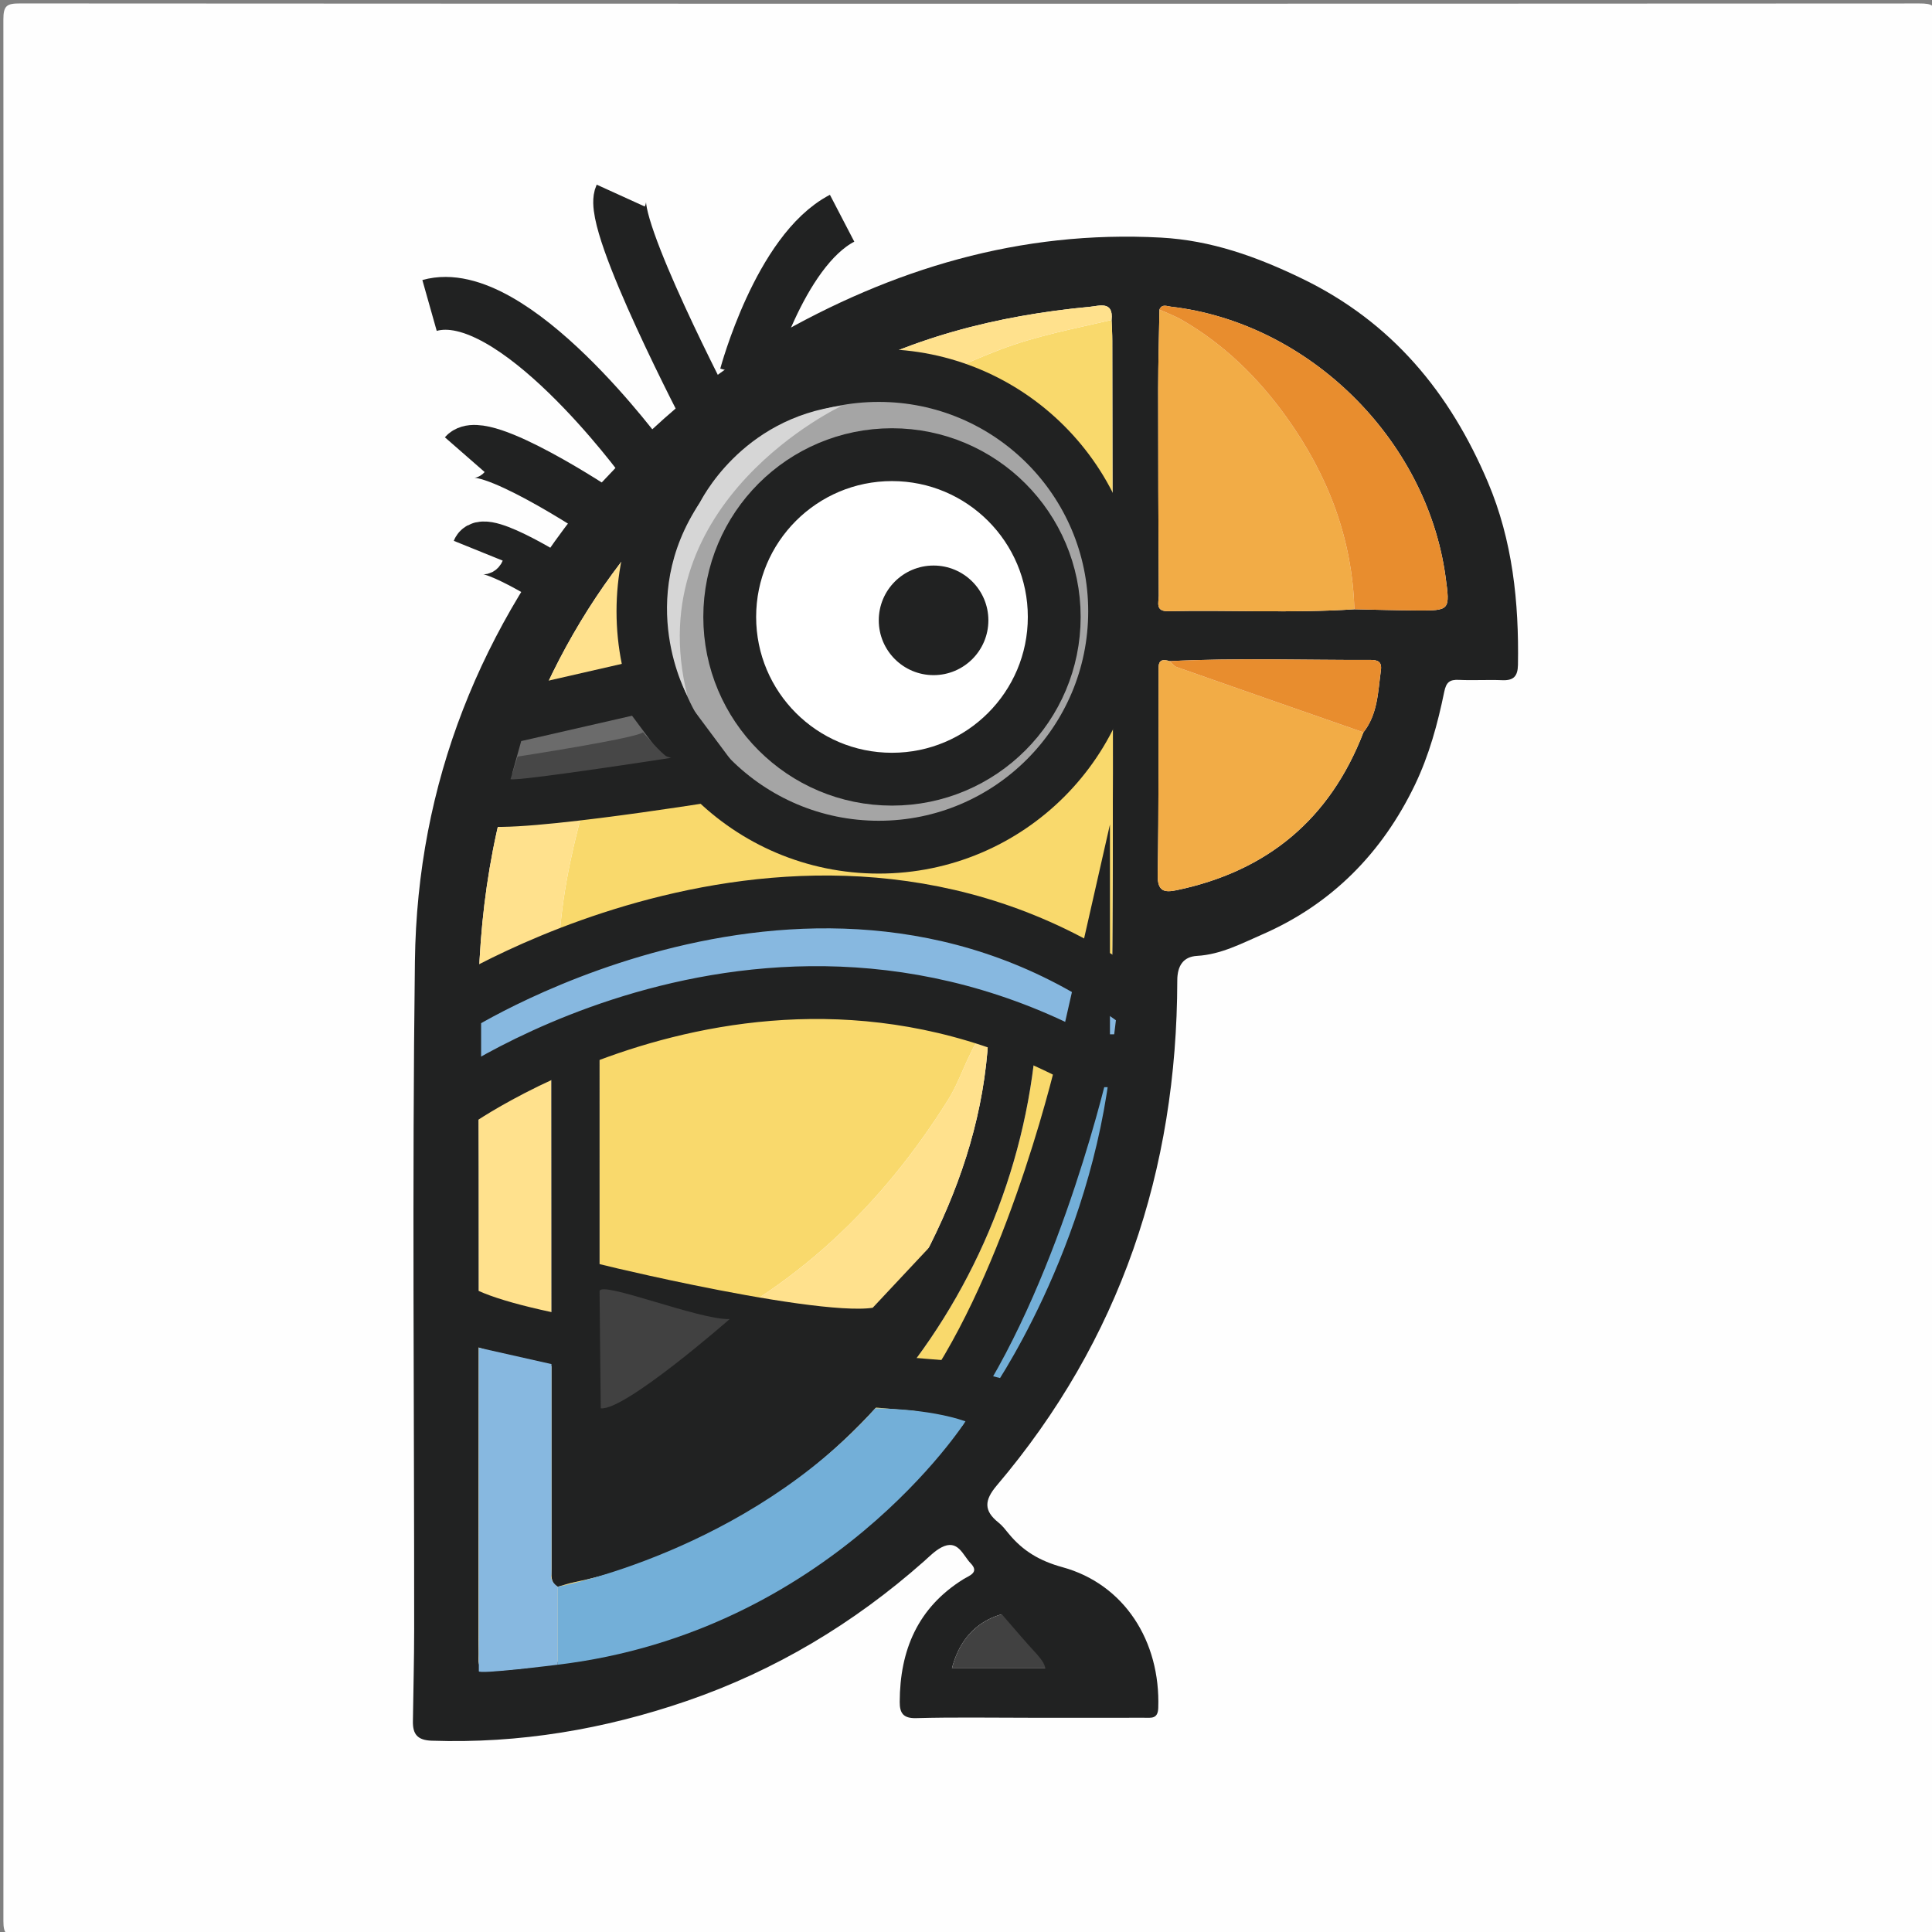 <?xml version="1.0" encoding="utf-8"?>
<!-- Generator: Adobe Illustrator 16.0.0, SVG Export Plug-In . SVG Version: 6.00 Build 0)  -->
<!DOCTYPE svg PUBLIC "-//W3C//DTD SVG 1.1//EN" "http://www.w3.org/Graphics/SVG/1.1/DTD/svg11.dtd">
<svg version="1.1" id="Layer_1" xmlns="http://www.w3.org/2000/svg" xmlns:xlink="http://www.w3.org/1999/xlink" x="0px" y="0px"
	 width="512px" height="512px" viewBox="0 0 512 512" enable-background="new 0 0 512 512" xml:space="preserve">
<rect x="0" y="0" width="512" height="512" fill="#808080" stroke="none"/>
<g>
	<path fill="#FEFEFE" d="M257.014,513c-83.979,0-167.958-0.021-251.938,0.085c-3.261,0.004-4.18-0.434-4.178-4.009
		C1.015,341.117,1.017,173.158,0.893,5.199C0.89,1.455,1.83,0.912,5.299,0.914C173.091,1.013,340.884,1.012,508.676,0.92
		c3.403-0.002,4.439,0.443,4.438,4.254c-0.13,167.959-0.127,335.918-0.016,503.877c0.005,3.526-0.836,4.042-4.146,4.037
		C424.972,512.977,340.992,513,257.014,513z"/>
	<path fill="#212222" d="M172.45,114.147c9.294-8.628,19.234-16.428,29.987-23.172c0.703-0.44,1.393-0.906,2.11-1.321
		c31.892-18.46,65.917-28.701,103.104-26.689c13.316,0.72,25.373,5.039,37.438,10.882c23.855,11.552,39.183,30.257,49.22,53.944
		c6.536,15.422,8.25,31.775,7.965,48.409c-0.057,3.023-1.164,4.184-4.161,4.061c-3.826-0.156-7.67,0.096-11.493-0.084
		c-2.448-0.115-3.361,0.62-3.883,3.166c-1.739,8.472-4.012,16.833-7.78,24.669c-8.701,18.07-22.081,31.629-40.445,39.629
		c-5.438,2.37-10.956,5.316-17.271,5.678c-3.651,0.209-5.243,2.605-5.249,6.509c-0.08,50.268-15.105,95.265-47.837,133.841
		c-3.318,3.916-3.494,6.688,0.467,9.834c1.023,0.817,1.854,1.905,2.691,2.933c3.752,4.576,8.213,7.229,14.242,8.883
		c16.346,4.479,26.013,19.563,25.393,37.324c-0.104,2.946-1.863,2.579-3.676,2.58c-10.164,0.005-20.33,0.002-30.494,0.002
		c-9.998,0-20-0.175-29.989,0.1c-3.484,0.094-4.363-1.403-4.355-4.295c0.038-13.72,4.795-24.988,16.832-32.495
		c1.583-0.988,4.375-1.776,1.961-4.255c-2.076-2.135-3.354-6.511-7.769-4.186c-1.729,0.911-3.169,2.409-4.661,3.73
		c-18.53,16.396-39.394,28.908-62.79,36.951c-21.87,7.519-44.377,11.323-67.604,10.529c-3.819-0.131-5.025-1.768-4.98-5.114
		c0.109-8.155,0.333-16.313,0.337-24.471c0.029-58.983-0.555-117.979,0.196-176.961c0.602-47.271,17.438-88.924,47.803-125.096
		 M284.029,442.141c1.912,0.763,3.916,0.635,5.912,0.646c3.479,0.027,4.02-1.305,2.246-4.229
		c-4.188-6.898-9.375-12.108-18.227-11.683c-11.493-0.438-19.043,4.936-21.69,15.264
		C262.825,442.141,273.428,442.141,284.029,442.141z M361.324,194.08c3.813-4.841,3.845-10.741,4.629-16.438
		c0.322-2.336-0.854-2.766-2.863-2.757c-17.707,0.074-35.418-0.583-53.12,0.326c-3.349-1.063-2.923,1.233-2.927,3.237
		c-0.034,17.825,0.057,35.652-0.24,53.473c-0.068,4.338,1.779,4.666,5.043,3.982C335.87,230.872,352.476,217.064,361.324,194.08z
		 M307.269,82.051c-0.117,6.976-0.341,13.951-0.344,20.927c-0.009,18.293,0.063,36.586,0.157,54.878
		c0.01,1.732-1.011,4.192,2.489,4.119c16.448-0.345,32.909,0.566,49.351-0.51c5.479,0.107,10.954,0.278,16.436,0.31
		c8.949,0.052,8.949,0.015,7.727-8.938c-5.008-36.535-36.322-67.329-72.818-71.569C309.233,81.147,307.914,80.473,307.269,82.051z
		 M294.581,84.791c0.551-5.132-3.313-3.718-5.713-3.492c-24.714,2.321-48.39,8.285-70.088,20.778
		c-36.584,21.065-63.025,51.002-78.59,90.344c-9.735,24.607-13.587,50.194-13.446,76.632c0.294,55.303,0.089,110.606,0.09,165.909
		c0,1.499,0.071,3,0.017,4.496c-0.088,2.395,0.628,3.615,3.403,3.384c6.112-0.511,12.243-0.765,18.146-2.66
		c4.884,0.745,9.356-0.795,13.973-2.137c54.138-15.741,93.63-48.363,116.359-100.46c8.916-20.435,15.615-41.696,15.85-63.97
		c0.643-61.106,0.209-122.224,0.189-183.337C294.77,88.449,294.646,86.62,294.581,84.791z"/>
	<path fill="#F9D96C" d="M294.581,84.791c0.065,1.829,0.188,3.658,0.188,5.487c0.02,61.113,0.453,122.23-0.189,183.337
		c-0.232,22.273-6.934,43.535-15.85,63.97c-22.729,52.097-62.225,84.719-116.359,100.46c-4.616,1.342-9.088,2.882-13.973,2.137
		c-0.195-6.558-0.391-13.111-0.585-19.674c1.434-0.396,2.849-0.888,4.303-1.188c70.158-14.639,120.09-79.385,122.916-150.631
		c0.237-5.992-0.892-6.967-6.755-6.781c-3.229,0.101-4.938,1.615-5.326,4.74c-0.354,2.807-0.684,5.61-1.021,8.416
		c-3.039-0.207-3.807,2.239-4.812,4.263c-1.996,4.013-3.474,8.333-5.837,12.104c-17.625,28.131-40.701,50.305-71.227,64.104
		c-6.646,3.004-13.417,5.82-20.785,6.668c-0.129-1.99-0.37-3.979-0.371-5.971c-0.017-28.164,0.018-56.326-0.003-84.486
		c-0.006-8.241-0.069-8.229-7.949-9.053c-0.983-0.104-1.943-0.438-2.914-0.66c-0.525-12.735,1.12-25.259,3.975-37.62
		c14.667-63.513,51.515-108.027,112.792-131.672C274.471,89.006,284.574,87.14,294.581,84.791z M259.125,163.441
		c0.009-8.155-5.288-13.609-13.179-13.567c-7.594,0.04-12.976,5.502-13.061,13.257c-0.086,7.857,5.547,13.896,13.044,13.98
		C253.649,177.199,259.116,171.537,259.125,163.441z"/>
	<path fill="#FFE18D" d="M147.813,420.508c0.195,6.563,0.39,13.116,0.585,19.674c-5.902,1.896-12.034,2.149-18.146,2.66
		c-2.774,0.231-3.491-0.989-3.403-3.384c0.055-1.496-0.017-2.997-0.017-4.496c-0.001-55.303,0.204-110.606-0.09-165.909
		c-0.141-26.438,3.711-52.024,13.446-76.632c15.565-39.342,42.006-69.278,78.59-90.344c21.699-12.493,45.375-18.457,70.088-20.778
		c2.399-0.226,6.264-1.64,5.713,3.492c-10.007,2.349-20.11,4.215-29.782,7.946c-61.277,23.645-98.125,68.159-112.792,131.672
		c-2.854,12.361-4.5,24.885-3.975,37.62c-1.982,1.516-1.949,3.656-1.947,5.867c0.044,49.248,0.061,98.498,0.088,147.742
		C146.174,417.438,145.793,419.384,147.813,420.508z"/>
	<path fill="#F2AC46" d="M358.922,161.465c-16.438,1.076-32.902,0.165-49.351,0.51c-3.5,0.073-2.479-2.387-2.489-4.119
		c-0.099-18.292-0.166-36.585-0.157-54.878c0.003-6.976,0.227-13.951,0.344-20.927c1.956,0.886,3.999,1.62,5.854,2.684
		c11.271,6.469,20.35,15.413,27.845,25.869C351.836,125.768,358.372,142.593,358.922,161.465z"/>
	<path fill="#F2AC46" d="M361.324,194.08c-8.853,22.984-25.454,36.792-49.479,41.823c-3.264,0.684-5.111,0.355-5.043-3.982
		c0.297-17.82,0.206-35.647,0.24-53.473c0.004-2.004-0.422-4.301,2.928-3.237c0.612,0.532,1.143,1.312,1.854,1.562
		C328.31,182.576,344.819,188.323,361.324,194.08z"/>
	<path fill="#E88D2E" d="M358.922,161.465c-0.55-18.872-7.086-35.697-17.956-50.861c-7.495-10.456-16.574-19.4-27.845-25.869
		c-1.854-1.063-3.896-1.798-5.854-2.684c0.646-1.578,1.969-0.903,2.993-0.784c36.496,4.24,67.813,35.034,72.818,71.569
		c1.227,8.953,1.227,8.99-7.729,8.938C369.876,161.743,364.399,161.572,358.922,161.465z"/>
	<path fill="#E88D2E" d="M361.324,194.08c-16.505-5.757-33.019-11.504-49.504-17.308c-0.711-0.25-1.237-1.029-1.854-1.562
		c17.701-0.909,35.412-0.252,53.119-0.326c2.01-0.009,3.188,0.421,2.863,2.757C365.169,183.339,365.14,189.239,361.324,194.08z"/>
	<path fill="#414141" d="M284.029,442.141c-10.604,0-21.204,0-31.754,0c2.647-10.328,10.198-15.697,21.691-15.264
		c1.284,1.48,2.54,2.987,3.857,4.438C280.688,434.472,283.822,437.464,284.029,442.141z"/>
	<path fill="#212222" stroke="#212222" stroke-width="14" stroke-miterlimit="10" d="M284.029,442.141
		c-0.207-4.677-3.342-7.669-6.206-10.822c-1.317-1.45-2.573-2.957-3.857-4.438c8.849-0.43,14.033,4.78,18.222,11.685
		c1.773,2.925,1.234,4.257-2.246,4.229C287.945,442.771,285.941,442.899,284.029,442.141z"/>
	<path fill="#212222" d="M147.813,420.508c-2.02-1.124-1.639-3.065-1.64-4.865c-0.027-49.248-0.044-98.496-0.088-147.746
		c-0.002-2.211-0.035-4.352,1.947-5.867c0.971,0.229,1.93,0.563,2.914,0.662c7.88,0.822,7.943,0.813,7.949,9.055
		c0.021,28.158-0.013,56.32,0.003,84.484c0.001,1.988,0.242,3.979,0.371,5.973c-0.09,12.641-0.051,25.281-0.338,37.922
		c-0.103,4.543,1.98,4.729,5.183,3.336c6.517-2.838,13.188-5.42,19.418-8.807c27.758-15.066,48.95-36.602,63.087-64.973
		c8.592-17.242,14.225-35.283,15.311-54.617c0.34-2.805,0.67-5.608,1.021-8.416c0.393-3.125,2.1-4.643,5.326-4.739
		c5.863-0.187,6.992,0.79,6.755,6.78c-2.826,71.246-52.758,135.993-122.916,150.632C150.662,419.62,149.247,420.107,147.813,420.508
		z"/>
	<path fill="#FFE18D" d="M261.93,275.064c-1.086,19.332-6.718,37.373-15.311,54.617c-14.137,28.367-35.329,49.898-63.087,64.973
		c-6.23,3.383-12.901,5.965-19.418,8.803c-3.203,1.396-5.286,1.207-5.183-3.336c0.287-12.637,0.248-25.281,0.338-37.922
		c7.369-0.848,14.139-3.664,20.785-6.668c30.526-13.797,53.602-35.971,71.227-64.102c2.363-3.772,3.841-8.097,5.837-12.105
		C258.123,277.305,258.891,274.857,261.93,275.064z"/>
	<path fill="#212222" d="M259.125,163.441c-0.009,8.096-5.476,13.758-13.195,13.67c-7.498-0.085-13.13-6.123-13.044-13.98
		c0.085-7.755,5.467-13.217,13.061-13.257C253.837,149.832,259.134,155.286,259.125,163.441z"/>
</g>
<circle fill="#A5A5A5" stroke="#212222" stroke-width="14" stroke-miterlimit="10" cx="232.885" cy="162.01" r="62.5"/>
<circle fill="#FFFFFF" stroke="#212222" stroke-width="14" stroke-miterlimit="10" cx="236.385" cy="163.493" r="43"/>
<circle fill="#212222" cx="247.407" cy="164.396" r="14.522"/>
<path fill="#212222" stroke="#212222" stroke-width="14" stroke-miterlimit="10" d="M158.894,342.216
	c0,0,73.991,17.948,77.491,9.195c0,0-45.374,48.533-77.457,52.812L158.894,342.216z"/>
<path fill="#6B6B6B" stroke="#212222" stroke-width="14" stroke-miterlimit="10" d="M132.502,190.5l37.883-8.667l17.677,23.727
	c0,0-59.754,9.606-61.324,5.606L132.502,190.5z"/>
<path fill="#D6D6D6" d="M182.167,184.402c0,0-14.155-25.179,3.333-51.234c0,0,10.667-22.333,37.667-25.667
	C223.167,107.501,169.167,132.636,182.167,184.402z"/>
<path fill="#474747" d="M137.167,200.503c0,0,31.437-4.847,33.218-6.423c0,0,5.297,6.09,6.373,6.423
	c1.076,0.333,1.076,0.333,1.076,0.333s-40.77,6.312-42.552,5.656L137.167,200.503z"/>
<path fill="#87B8E0" stroke="#212222" stroke-width="14" stroke-miterlimit="10" d="M120.5,267.167c0,0,99.334-63.333,182.667,0
	l-2.667,22c-90.667-60.667-180,3.333-180,3.333V267.167z"/>
<path fill="none" stroke="#212222" stroke-width="14" stroke-miterlimit="10" d="M273.966,369.167c0,0-156.799-9.235-156.799-26.951
	"/>
<path fill="#73AFD8" stroke="#212222" stroke-width="14" stroke-miterlimit="10" d="M287.15,281.105c0,0-12.09,53.395-34.875,88.062
	l15.877,4.052c0,0,27.951-39.511,33.324-92.111H287.15V281.105z"/>
<path fill="#73AFD8" d="M231.969,373.219c0,0,13.921-0.045,23.893,3.45c0,0-35.736,55.829-108.049,64.495v-20.656
	C147.813,420.508,197.771,411.273,231.969,373.219z"/>
<path fill="#87B8E0" d="M126.894,357.164l19.251,4.333v55.691c0,0-0.687,1.662,1.667,3.318v20.656c0,0-21.326,2.671-20.919,1.705"/>
<path fill="#414141" d="M193.385,349.559c0,0-27.794,24.383-34.173,23.66c0,0-0.318-27.951-0.318-31.003
	S185.603,349.953,193.385,349.559z"/>
<path fill="none" stroke="#212222" stroke-width="14" stroke-miterlimit="10" d="M170.385,122.03c0,0-34.551-47.296-56.551-41.079"
	/>
<path fill="none" stroke="#212222" stroke-width="14" stroke-miterlimit="10" d="M188.062,110.501c0,0-26.896-51.334-23.562-58.667"
	/>
<path fill="none" stroke="#212222" stroke-width="14" stroke-miterlimit="10" d="M158.928,135.834c0,0-31.094-20.683-35.761-15.341"
	/>
<path fill="none" stroke="#212222" stroke-width="14" stroke-miterlimit="10" d="M197.639,99.51c0,0,8.86-33.009,25.527-41.676"/>
<path fill="none" stroke="#212222" stroke-width="14" stroke-miterlimit="10" d="M147.813,154.501c0,0-19.503-12.434-21.075-8.55"/>
</svg>
